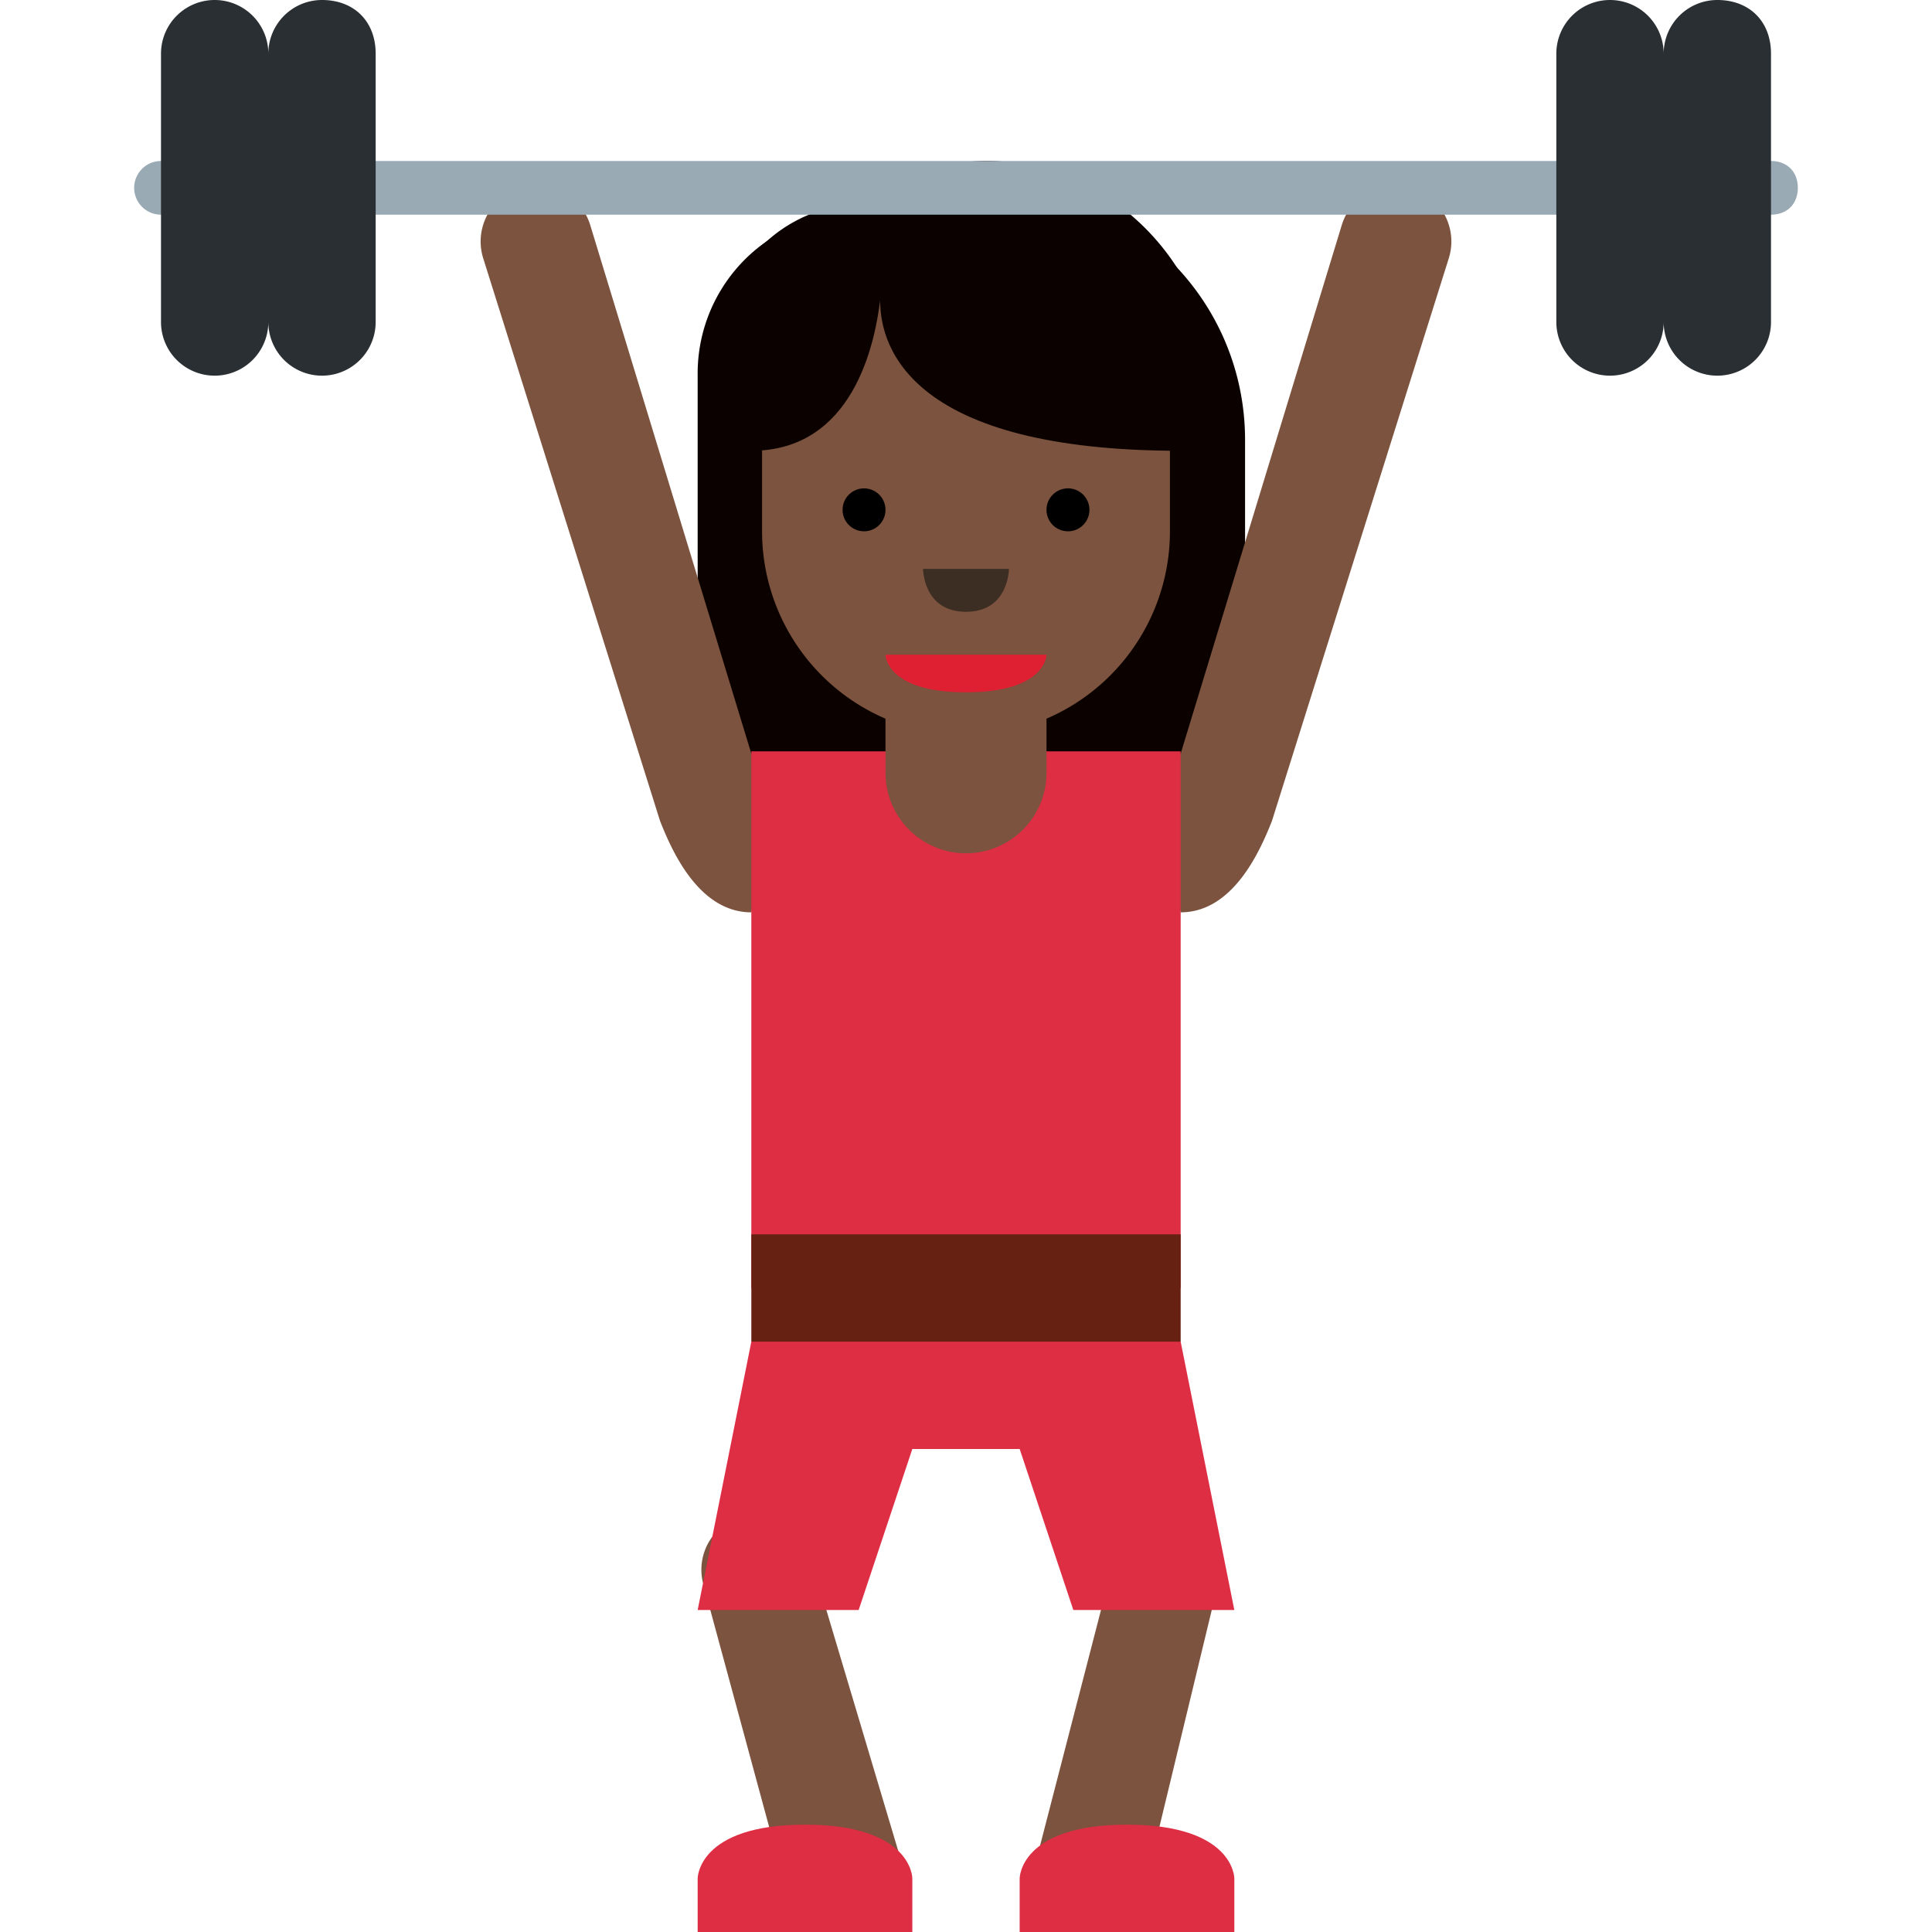 <svg xmlns="http://www.w3.org/2000/svg" viewBox="0 0 36 36"><path fill="#0B0200" d="M18.5 3.5c-.7 0-1.4.2-2 .5A3 3 0 0 0 13 7v5c0 2.8 2.3 5 5 5s5-2.2 5.2-5V8.2c0-2.6-2.1-4.7-4.7-4.7z"/><path fill="#7C533E" d="M14.8 35.3a1 1 0 0 0 2-.6L15.1 29a1 1 0 1 0-2 .5l1.6 5.9zm4.5-.6a1 1 0 1 0 2 .6l1.4-5.8a1 1 0 1 0-1.9-.6l-1.5 5.8zm-5.1-20c.2.5-.2 2.3-.2 2.3-1 0-1.5-1.2-1.7-1.7L9 4.8a1 1 0 1 1 2-.6l3.2 10.5zm7.6 0c-.2.5.2 2.3.2 2.3 1 0 1.5-1.2 1.7-1.7L27 4.8a1 1 0 0 0-2-.6l-3.2 10.5z"/><path fill="#0B0200" d="M18.4 3c-1 0-1.8.3-2.4.8a2.7 2.7 0 0 0-2.6 2.6c0 1.2 0 2.7 1.6 3.3a4.2 4.2 0 0 0 7.6-2.5C22.6 5 20.7 3 18.4 3z"/><path fill="#DD2E44" d="M19 23h-2l-3 2-1 5h3l1-3h2l1 3h3l-1-5zm-6 13v-1s0-1 2-1 2 1 2 1v1h-4zm6 0v-1s0-1 2-1 2 1 2 1v1h-4z"/><path fill="#DD2E44" d="M22 14h-8v10h8V14z"/><path fill="#7C533E" d="M16.5 12.4v2a1.5 1.5 0 1 0 3 0v-2h-3z"/><path fill="#7C533E" d="M21.8 5.3h-7.6v4.6a3.8 3.8 0 0 0 7.6 0V5.3z"/><path fill="#0B0200" d="M16.4 5.2H14v3.2c1.9 0 2.3-2 2.4-2.8 0 .9.6 2.8 5.6 2.8V5.2h-5.6z"/><path fill="#DF1F32" d="M19.5 12.2h-3s0 .7 1.5.7 1.5-.7 1.5-.7z"/><circle cx="16.1" cy="9.5" r=".4"/><path d="M20.3 9.5a.4.4 0 1 1-.8 0 .4.4 0 0 1 .8 0z"/><path fill="#3D2E24" d="M17.2 10.6h1.6s0 .8-.8.8-.8-.8-.8-.8z"/><path fill="#662113" d="M14 23h8v2h-8z"/><path fill="#99AAB5" d="M33.5 3.5c0 .3-.2.5-.5.5H3a.5.5 0 0 1 0-1h30c.3 0 .5.2.5.5z"/><path fill="#292F33" d="M32 0a1 1 0 0 0-1 1 1 1 0 1 0-2 0v5a1 1 0 1 0 2 0 1 1 0 1 0 2 0V1c0-.6-.4-1-1-1zM6 0a1 1 0 0 0-1 1 1 1 0 1 0-2 0v5a1 1 0 1 0 2 0 1 1 0 1 0 2 0V1c0-.6-.4-1-1-1z"/></svg>